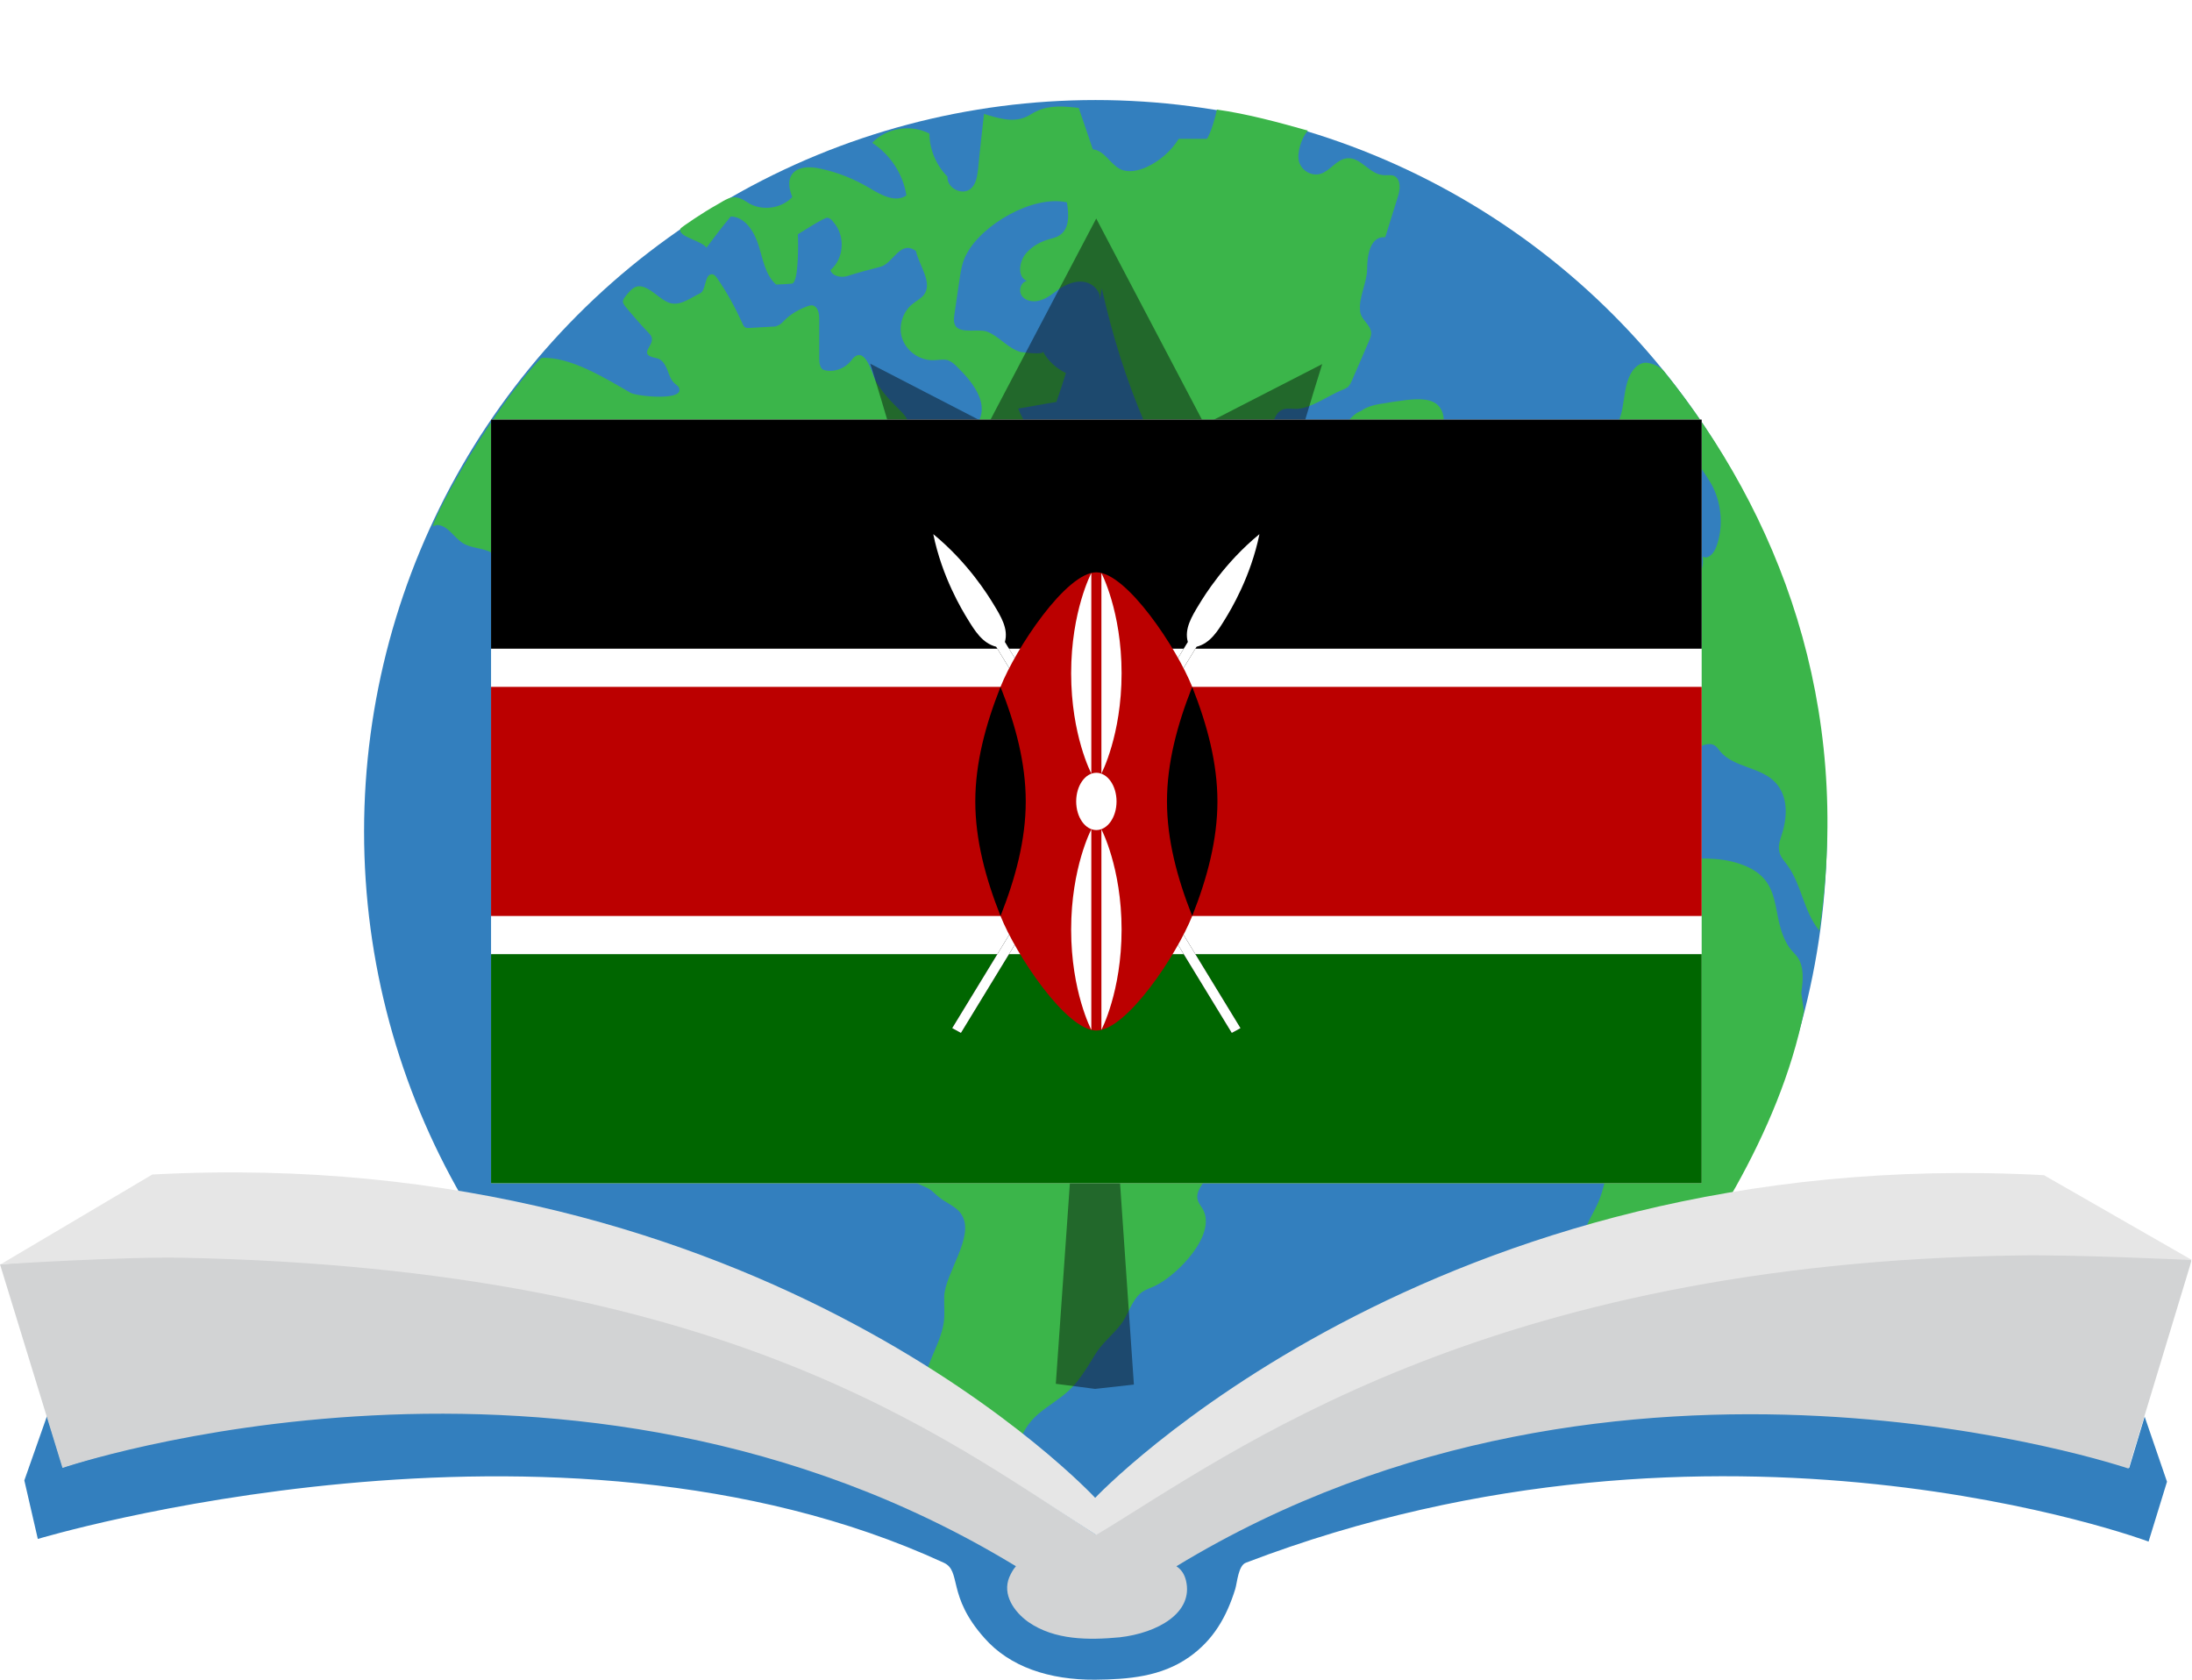 <?xml version="1.0" encoding="UTF-8" standalone="no"?>
<svg
   xmlns:dc="http://purl.org/dc/elements/1.1/"
   xmlns:cc="http://creativecommons.org/ns#"
   xmlns:rdf="http://www.w3.org/1999/02/22-rdf-syntax-ns#"
   xmlns:svg="http://www.w3.org/2000/svg"
   xmlns="http://www.w3.org/2000/svg"
   xmlns:xlink="http://www.w3.org/1999/xlink"
   xmlns:sodipodi="http://sodipodi.sourceforge.net/DTD/sodipodi-0.dtd"
   xmlns:inkscape="http://www.inkscape.org/namespaces/inkscape"
   id="Storybooks_Kenya_Logo"
   viewBox="0 0 666.5 510.719"
   version="1.1"
   inkscape:version="0.48.4 r9939"
   width="100%"
   height="100%"
   sodipodi:docname="sbk_logo.svg">
  <sodipodi:namedview
     pagecolor="#ffffff"
     bordercolor="#666666"
     borderopacity="1"
     objecttolerance="10"
     gridtolerance="10"
     guidetolerance="10"
     inkscape:pageopacity="0"
     inkscape:pageshadow="2"
     inkscape:window-width="1920"
     inkscape:window-height="1145"
     id="namedview26"
     showgrid="false"
     inkscape:zoom="0.51921966"
     inkscape:cx="294.0399"
     inkscape:cy="201.01586"
     inkscape:window-x="1918"
     inkscape:window-y="-3"
     inkscape:window-maximized="1"
     inkscape:current-layer="Storybooks_Kenya_Logo"
     fit-margin-top="0"
     fit-margin-left="0"
     fit-margin-right="0"
     fit-margin-bottom="0" />
  <defs
     id="defs44">
    <filter
       id="filter1795"
       x="-0.231"
       width="1.462"
       y="-0.223"
       height="1.445"
       color-interpolation-filters="sRGB">
      <feGaussianBlur
         stdDeviation="27.684"
         id="feGaussianBlur1797" />
    </filter>
    <path
       transform="rotate(30)"
       stroke-miterlimit="10"
       d="M-1,55.426h2V-38C3,-40 3,-43 3,-46C3,-48 3,-56 0,-64.663C-3,-56 -3,-48 -3,-46C-3,-43 -3,-40 -1,-38z"
       id="spearshape" />
  </defs>
  <style
     id="style3">.st0{fill:#337FBE;} .st1{fill:#3BB54A;} .st2{fill:#FFFFFF;} .st3{fill:#D2D3D4;} .st4{fill:#E6E6E6;}</style>
  <g
     id="g5"
     transform="translate(-43,-52.482)" />
  <g
     id="g3036"
     transform="translate(-43,-52.482)">
    <g
       id="Globe"
       transform="translate(7.1451393e-6,0)">
      <circle
         id="circle8"
         r="222.4"
         cy="305.3"
         cx="376.1"
         class="st0"
         d="m 598.5,305.3 c 0,122.828 -99.572,222.4 -222.4,222.4 -122.828,0 -222.4,-99.572 -222.4,-222.4 0,-122.828 99.572,-222.4 222.4,-222.4 122.828,0 222.4,99.572 222.4,222.4 z"
         sodipodi:cx="376.10001"
         sodipodi:cy="305.29999"
         sodipodi:rx="222.39999"
         sodipodi:ry="222.39999"
         style="fill:#337fbe" />
      <g
         id="g10">
        <path
           id="path12"
           d="m 175.8,212.1 c 3.3,0 5.1,3.7 7.9,5.5 2.7,1.7 6.2,1.4 8.9,3 1.3,0.8 2.3,2 3.8,2.4 0.8,2.5 -3.3,4.6 -2.5,7.1 0.4,1.3 1.9,1.9 2,3.2 0,0.5 -0.3,1.1 -0.1,1.7 0.3,1.4 2.3,1.7 2.8,3 0.3,0.8 -0.1,1.7 0.1,2.4 0.3,0.6 0.8,1 1.3,1.4 2.4,1.7 5,3 7.7,4.1 0.8,0.3 1.6,0.6 2.3,1.1 5.8,4.6 0,16.2 -1,21.5 -2.3,11.7 2.7,17.2 9.2,25.2 1.7,2 2.7,4.4 4.2,6.5 5.7,7.7 14.6,14.4 21.1,21.8 0.8,0.9 1.6,1.8 2.2,2.9 0.7,1.4 0.9,3.1 1.6,4.5 1.3,2.5 4,3.9 6.6,5.2 6,2.9 12.1,5.9 18.1,8.8 6.7,3.2 12.7,2 19.3,4.2 10,3.6 20.3,7.2 28.5,14.2 3.4,2.9 2.8,8.3 2.8,12.7 0,0.9 0,1.9 -0.5,2.8 -0.4,0.5 -0.8,0.9 -1.3,1.3 -1.1,0.9 -2.3,1.7 -3.3,2.5 -0.3,0.1 -0.5,0.4 -0.8,0.5 -1.1,1.1 -1.4,3 -0.6,4.4 -1.5,0.3 -2,2 -2.3,3.4 -0.4,2.3 -0.5,4.7 -0.6,7.1 -0.1,1.8 0,3.7 1.3,5 0.6,0.5 1.4,0.9 1.8,1.7 0.4,0.6 0.4,1.4 0.5,2.2 0.4,2.7 2.2,5.2 4.6,6.6 1.5,0.9 3.2,1.3 4.6,2.3 0.8,0.6 1.5,1.4 2.3,2 2.3,2 5.7,3 7.2,5.7 3.9,6.5 -5.2,17.7 -5.4,24.7 -0.1,2.9 0.3,5.9 -0.3,8.8 -1,5.1 -3.9,9.6 -5.2,14.6 -1.2,4.4 -4.4,10.4 -4.8,14.9 3,1.7 5.6,4.2 7.2,7.2 0.5,0.9 0.9,1.9 0.9,3 0,0.8 -0.4,1.5 -0.6,2.3 -1.9,5.1 -2.9,10.5 -3,16 0,0.6 0,1.3 0.3,1.9 0.3,0.5 0.6,1 1.1,1.4 3.7,3.4 8.5,5.7 13.6,6.5 1,-3.7 0.4,-7.5 0.8,-11.3 0.4,-4.8 2.2,-9.4 5.1,-13.3 0.1,-0.3 0.4,-0.5 0.6,-0.6 0.3,-0.1 0.6,-0.1 1,-0.1 1.9,-0.1 3.4,-1.4 4.4,-3 1,-1.5 1.5,-3.4 2.2,-5.1 3.3,-9 11.3,-10.1 17,-17.2 2,-2.5 3.7,-5.3 5.4,-8.1 2.2,-3.7 5.4,-6.1 7.9,-9.3 2.3,-2.9 3.3,-7.3 6.2,-9.7 1.3,-1.1 3.1,-1.5 4.6,-2.3 6.5,-3.2 18.8,-15.6 14.1,-23.4 -0.6,-0.9 -1.3,-1.8 -1.5,-2.9 -0.3,-1.5 0.5,-3.1 1.4,-4.4 2.6,-3.7 18.5,-21 8.9,-25.6 -1.7,-0.8 -3.6,-0.7 -5.4,-1.2 -5.1,-1.4 -7.8,-6.7 -12.5,-8.7 -5.4,-2.4 -12.1,-0.4 -16.2,-5.8 -1,-1.4 -1.7,-3 -2.6,-4.4 -1,-1.7 -2.4,-3.2 -3.8,-4.7 -2,-2.1 -3.9,-4.2 -5.9,-6.3 -0.5,-0.5 -1,-1 -1.6,-1.3 -3.1,-1.1 -9.7,1.3 -14.1,0.2 -0.3,1.4 -1.9,1.9 -3.3,2 -2.5,0.4 -5.7,0.5 -7.4,-1.4 -1,-1.1 -1.3,-2.7 -2,-3.9 -2,-3.7 -7.2,-5 -9,-8.9 -1,-0.8 -2.5,0 -3.3,1 -0.8,1 -0.9,2.4 -1.4,3.6 -1.3,3 -4.6,4.7 -6.2,7.5 -2.2,-1 -5.1,-2.7 -5.7,-5.1 -0.3,-0.8 -0.3,-1.7 -0.6,-2.3 -0.5,-1 -1.7,-1.4 -2.8,-1.8 -1.5,-0.6 -3,-1.4 -4.4,-2.2 -2.4,-1.4 -4.8,-3.4 -5.3,-6.2 -0.3,-1.7 0.1,-3.3 0.5,-5 0.3,-1 0.5,-1.9 0.8,-2.9 0.1,-0.5 0.3,-1.1 0.1,-1.7 -0.4,-1.3 -2.3,-1.3 -3.4,-0.5 -1.1,0.8 -1.9,1.9 -3.2,2.5 -1.1,0.5 -2.4,0.4 -3.6,1 -1.3,0.6 -1.9,2 -3.2,2.7 -2.7,1.2 -8.4,-1.3 -11,-2 -2.1,-0.5 -4.2,-1.5 -5.2,-3.3 -2.1,-3.6 -2,-13.2 1.3,-16 4.4,-3.8 3.1,-8.2 10.7,-7.6 3.6,0.3 7.1,0.8 10.7,1.5 2.7,0.5 6.8,-0.1 9.1,0.7 1.4,0.4 2.3,1.9 2.7,3.3 0.4,1.4 0.6,2.9 1.4,4.2 0.4,0.6 0.9,1.1 1.1,1.8 0.5,1.1 0.5,2.4 0.5,3.6 -0.1,3.2 -0.1,6.6 2,8.9 -0.1,-0.8 0.6,-1.4 1.4,-1.8 0.8,-0.3 1.7,-0.5 2,-1.1 0.4,-0.6 0.3,-1.4 0.1,-2 -0.8,-4.4 -1.4,-9 -1.8,-13.5 -0.1,-1.1 -0.3,-2.3 0,-3.3 0.1,-0.8 0.4,-1.4 0.8,-2 1.7,-3.6 4.4,-6.5 5.7,-10.3 1,-3 1.1,-6.9 3.9,-8.6 -0.4,-1.3 1.1,-2.8 2.4,-3 1.3,-0.3 2.7,0 3.9,-0.4 1.2,-0.4 2.3,-1.3 3.3,-2.2 3.3,-2.8 7,-5 10.7,-7.1 1.3,-0.8 2.5,-1.5 3.9,-1.9 1.8,-0.5 3.9,-0.9 4.7,-2.5 0.8,-1.5 0,-3.7 1.4,-4.7 0.8,-0.6 2.4,-0.9 2.2,-1.9 -0.1,-0.4 -0.4,-0.5 -0.6,-0.8 -1.7,-1.3 -3.4,-2.5 -5.5,-2.5 -0.9,0 -1.7,0.3 -2.5,0.3 -2.3,0 -4.1,-2.2 -5.3,-4.1 -0.1,-0.3 -0.4,-0.5 -0.4,-0.8 0,-0.4 0.1,-0.6 0.4,-1 1.4,-2.3 2.9,-4.7 4.3,-7 0.3,-0.5 0.6,-1 1,-1.3 1,-0.9 2.4,-0.8 3.7,-0.5 1.3,0.4 2.4,1 3.7,1.4 1.8,0.5 3.7,0.3 5.6,0.3 0.6,0 1.3,0 1.9,0.3 1.1,0.4 2,1.3 3,1.8 1,0.5 2.5,0.8 3.3,-0.3 0.8,-1 0.3,-2.8 1.4,-3.4 -1,-3.7 0.3,-8.3 2.8,-11.1 0.4,-0.5 0.9,-0.9 1.1,-1.5 0.1,-0.4 0.1,-0.9 0.1,-1.4 0,-2.2 -0.5,-4.8 -2.5,-5.5 -2.3,-0.8 -5.6,1.3 -8.1,1.3 -3.1,0 -7,-1.6 -10.1,-2.2 -0.4,-0.1 -0.9,-0.2 -1.2,-0.5 -0.3,-0.3 -0.5,-0.7 -0.6,-1.1 -0.9,-2.7 -3.2,-13.4 -5.9,-14.8 -1.3,-0.6 -6.6,-0.8 -8.3,-1 -1.1,-0.1 -2.4,0.5 -2.5,1.6 -0.1,0.4 0,0.8 0,1.3 -0.1,0.9 -1,1.7 -1.9,1.6 -1.1,-0.1 -1.8,-1.1 -2.4,-1.9 -3.2,-4.8 -6.3,-9.7 -9.6,-14.4 -0.3,-0.4 -0.6,-0.8 -1,-1 -0.4,-0.1 -0.9,-0.1 -1.3,-0.1 -2.3,0 -5.1,0.4 -5.8,2.5 -0.3,0.9 -0.6,2.2 -1.5,1.9 -0.4,6.4 3.7,13.6 4.4,20.1 0.1,0.8 0.1,1.7 -0.2,2.4 -0.3,0.6 -1,1.1 -1.5,1.6 -2.4,2.3 -4.5,12 -7.3,12.9 -0.7,0.2 -1.4,0 -2.1,-0.2 -1.8,-0.6 -3.6,-1.2 -4.8,-2.7 -0.9,-1.1 -1.4,-2.6 -2.2,-3.8 -1.4,-2.2 -3.9,-3.4 -6.2,-4.7 -3.6,-2 -12.1,-7 -13.5,-11.1 -1.2,-3.6 2.2,-6 3.3,-9.6 1.2,-4.4 1.5,-6.7 6.4,-8.4 7,-2.3 14.7,-6.2 22.1,-7.1 2.2,-0.3 4.7,-1 5.7,-3 1.1,-2.3 -0.3,-5 -2,-6.7 -2.9,-2.9 -6,-5.9 -8,-9.6 -0.9,-1.6 -2.9,-10.2 -6.5,-7.1 -0.4,0.3 -0.5,0.6 -0.8,0.9 -1.9,2.5 -5.2,3.8 -8.3,3 -1.3,-0.3 -1.5,-2.2 -1.5,-3.3 v -12.2 c 0,-1.8 -0.4,-3.9 -2.2,-4.2 -0.5,0 -0.9,0.1 -1.4,0.3 -2.5,0.9 -5,2.3 -6.9,4.2 -0.6,0.6 -1.3,1.4 -2.2,1.7 -0.5,0.3 -1.1,0.3 -1.7,0.3 -2.3,0.1 -4.6,0.3 -6.9,0.4 -0.4,0 -0.8,0 -1.1,-0.1 -0.5,-0.3 -0.8,-0.8 -1,-1.4 -2.2,-4.8 -4.7,-9.4 -7.7,-13.7 -0.4,-0.6 -1,-1.3 -1.8,-1.1 -2,0.3 -1.5,5 -3.4,5.8 -3,1.4 -6.4,4.3 -9.9,2.6 -1.9,-0.9 -3.4,-2.4 -5.1,-3.5 -3.9,-2.5 -5.4,-1.1 -7.8,2 -0.3,0.4 -0.6,0.9 -0.6,1.4 0,0.5 0.4,0.9 0.6,1.3 2.4,2.9 4.8,5.7 7.5,8.5 3,3.2 -4.7,6.1 2.2,7.4 1.6,0.3 2.6,2 3.2,3.5 0.6,1.6 1.1,3.3 2.4,4.3 0.3,0.3 0.7,0.5 1,0.9 2.7,4.5 -12.8,2.9 -14.6,1.8 -7.3,-4.2 -18.3,-11.1 -27.1,-10.6 -14.6,15 -32,46.6 -33,51.2"
           class="st1"
           inkscape:connector-curvature="0"
           style="fill:#3bb54a" />
        <path
           id="path14"
           d="m 331.5,322.9 h -5 c 0.5,1.9 2.7,2.8 3.8,4.3 0.8,0.9 1,2.2 1.9,2.9 1.3,1.3 3.3,1.4 5.1,1.1 1.8,-0.4 3.6,-1.1 5.3,-1.3 1.1,-0.1 2.3,0.1 3.4,0 1,-0.1 2,-0.4 3,-0.6 0.9,-0.3 2,-1 1.8,-1.9 -0.1,-0.5 -0.6,-0.6 -1,-0.9 -1.4,-0.6 -2.9,-1.3 -4.6,-1.5 -0.8,-0.1 -1.5,0 -2.2,-0.3 -1.7,-0.6 -2.4,-2.5 -3.9,-3.4 -1.4,-0.8 -3.2,-0.4 -4.8,0.1 -1.1,0.3 -2.3,0.6 -3,1.4"
           class="st1"
           inkscape:connector-curvature="0"
           style="fill:#3bb54a" />
        <path
           id="path16"
           d="m 590.7,354.4 c 0.5,-3.8 1,-8 -1.3,-11.1 -0.8,-1 -1.7,-1.8 -2.4,-2.8 -6.3,-9.5 -0.7,-20.6 -15.1,-25.4 -6.5,-2.2 -13.6,-1.6 -20.5,-1.2 -2.1,0.1 -4.3,0.2 -6.2,-0.7 -6.1,-2.9 -4.2,-12.3 -7.9,-17.9 -4,-6 -12.8,-5.8 -20,-4.8 -8.7,1.2 -17.4,2.3 -26.2,3.5 -2.5,0.3 -5,0.7 -7.2,1.7 -5,2.4 -7.6,7.7 -9.9,12.7 -8.5,18.5 -17,40.2 -8,58.4 2.5,5 7.9,9.9 13.1,7.8 3.2,-1.3 4.9,-4.8 7.7,-6.8 4.9,-3.7 12.2,-2.3 17.5,0.9 5.3,3.1 9.8,7.7 15.4,10.4 4.1,1.9 9,3.1 11.1,7.1 1.1,2 1.1,4.4 1.2,6.7 0.2,9.2 0.3,18.8 -3.9,27 -2.2,4.3 -5.5,9.4 -2.9,13.4 1,1.5 2.7,2.5 4.1,3.6 6.5,5.4 6.3,15.3 5.5,23.8 0.4,-4.6 15.3,-16.7 18.5,-21 6.5,-8.4 12.3,-17.2 17.5,-26.4 9.2,-16.5 17,-34.7 20.7,-53.3"
           class="st1"
           inkscape:connector-curvature="0"
           style="fill:#3bb54a" />
        <path
           id="path18"
           d="m 596,335.2 c -4.6,-5.7 -5.2,-13.7 -9.5,-19.6 -1,-1.4 -2.3,-2.7 -2.5,-4.4 -0.4,-1.7 0.3,-3.4 0.8,-5.1 1.7,-5.2 1.9,-11.4 -1.8,-15.5 -4.4,-5 -12.8,-4.6 -17,-9.7 -0.5,-0.6 -1,-1.4 -1.7,-1.8 -1.8,-1 -3.8,0.1 -5.7,1 -3.8,1.8 -8.3,2.3 -12.3,1.3 1.1,-2.2 0.9,-5 -0.5,-6.9 -1.5,-1.9 -4.1,-2.9 -6.5,-2.4 -2.8,0.6 -5.2,3.2 -8.1,3.2 -1.5,0 -2.8,-0.8 -4.3,-1 -2.9,-0.6 -6,0.1 -8.8,0.9 -2.3,0.6 -4.6,1.3 -6.5,2.5 -1.9,1.4 -3.4,3.6 -3.2,5.8 -2.4,-0.8 -5.3,0.1 -6.9,2.2 -1.8,0.5 -3.6,1 -5.3,1.4 -4.3,1.1 -9.8,2 -12.7,-1.3 -1.1,-1.3 -1.7,-3 -2.2,-4.8 -0.9,-3 -1.8,-6.1 -2.7,-9.3 -0.9,-2.9 -1.3,-6.9 1.4,-8.1 1,-0.5 2.3,-0.4 3.6,-0.5 2.9,-0.4 5.5,-2.3 6.6,-5 0.6,0 1.3,-0.1 1.9,-0.1 1.1,-5.1 -3.8,-10.5 -1.4,-15.1 2.2,0.6 4.3,-0.8 5.8,-2.4 1.5,-1.7 3,-3.4 5.3,-3.8 1.9,-0.3 3.8,0.5 5.6,-0.1 1.5,-0.5 2.4,-2 3.8,-2.7 2.3,-1.1 5.1,0.1 7,1.9 1.9,1.8 3.4,3.9 5.7,5.2 2.2,1.1 5,1.4 7.2,0.4 0.8,-0.3 1.4,-0.8 1.9,-1.4 0.4,-0.6 0.5,-1.5 0.5,-2.3 0.3,-3.6 0.4,-7.6 -2.3,-10 -0.9,-0.9 -2.2,-1.4 -3.2,-2.3 -1.3,-1 -2.3,-2.3 -3.3,-3.6 -0.9,-1.1 -1.8,-2.5 -1.5,-3.9 0.4,-1.5 2.3,-2.3 3.8,-2.3 1.5,0 3.3,0.4 4.8,0 0.3,-0.8 0.6,-1.4 0.9,-2.2 2.9,0.3 6.4,0.1 9.1,-0.6 2.5,-0.6 5.1,-2 7.6,-1.3 2.5,0.9 3.8,3.7 4.4,6.4 0.5,2.7 0.8,5.6 2.5,7.6 0.5,0.6 1.3,1.3 2.2,1.3 2.2,0 2.5,-3 2.2,-5.1 1.7,1 3.4,-1 4.1,-2.8 2.2,-5.8 1.8,-12.7 -1,-18.4 -2.7,-5.2 -7.4,-9.7 -7.9,-15.5 -3.6,3.6 -6.2,8 -7.6,12.8 -0.8,2.8 -1.4,6 -3.7,7.7 -1,0.8 -2.2,1.1 -3.3,1.5 -6.1,1.9 -12.4,3.2 -18.9,3.7 -2.5,0.3 -5.5,0.1 -7.2,-1.7 -2.4,-2.4 -1.5,-6.7 0.5,-9.4 2,-2.7 5,-5 6.6,-7.9 0.6,-1.1 1.1,-2.4 2,-3.4 1.9,-2 5,-2.2 7.4,-3.6 2.9,-1.8 4.2,-5.3 4.7,-8.6 0.6,-3.3 0.8,-6.9 2.4,-9.9 1,-1.9 2.9,-3.7 5.1,-3.4 1.9,0.3 3.7,1.1 5,2.5 34.9,43.2 57.5,101.1 47.3,170.2"
           class="st1"
           inkscape:connector-curvature="0"
           style="fill:#3bb54a" />
        <path
           id="path20"
           d="m 492.5,212.3 c -1.7,0.3 -2.4,2.2 -2.3,3.8 0.1,1.7 0.9,3.2 0.9,4.8 0,1.3 -0.4,2.5 -0.9,3.8 -1.4,3.6 -3.7,6.7 -6.5,9.3 -1.5,1.4 -3.4,2.8 -3.8,4.8 v 0.8 c 0.3,0.8 1.3,1 2.2,1 1.8,0.1 3.6,0.3 5.1,-0.4 2.4,-1 3.9,-3.6 6.5,-4.4 1.1,-0.4 2.3,-0.5 3.4,-0.8 4.6,-1.1 7.6,-6.6 6.1,-11.1 -0.9,-2.8 -3.3,-5 -4.1,-7.9 -0.5,-1.8 -0.5,-3.8 -2,-5 -0.8,-0.5 -2.2,-1 -2,-1.9 -0.9,-0.3 -1.9,0.4 -2,1.3"
           class="st1"
           inkscape:connector-curvature="0"
           style="fill:#3bb54a" />
        <path
           id="path22"
           d="m 458.3,177.2 c -2.8,0 -4.7,2.5 -6.5,4.6 -1.8,2 -4.2,4.3 -6.9,3.7 3.7,4.7 7.4,9.3 11.2,14 0.5,0.5 0.9,1.1 1.7,1.4 0.5,0.3 1.1,0.3 1.8,0.3 h 3.9 c 1.5,0 3.2,0 4.6,-0.6 3.4,-1.5 4.4,-6 7.2,-8.4 1.4,-1.3 3.3,-1.9 4.6,-3.4 1.1,-1.4 1.5,-3.3 1.8,-5.1 0.4,-2.4 0.6,-5.2 -0.8,-7.2 -2,-3 -6.5,-2.8 -10.2,-2.4 -2,0.3 -4.1,0.5 -6.1,0.9 -2.9,0.4 -6,0.9 -8.1,2.7"
           class="st1"
           inkscape:connector-curvature="0"
           style="fill:#3bb54a" />
        <path
           id="path24"
           d="m 378,140.1 c 3.3,14.6 7.3,27.5 13.2,41.3 0.9,2.3 1.4,4.7 2.2,7.1 3.4,10.7 14.5,18.5 25.7,18.2 -0.1,-6 0.5,-11.9 1.8,-17.8 0.3,-1 0.5,-2.2 1.4,-2.8 1.3,-0.9 3.2,-0.4 4.7,-0.9 3.2,-1.3 2.7,-6.7 5.8,-8.1 1.3,-0.6 2.8,-0.3 4.3,-0.3 4.4,0 10,-4.2 14.1,-5.8 0.6,-0.2 1.1,-0.5 1.6,-0.8 0.6,-0.6 1,-1.4 1.3,-2.1 1.7,-3.9 3.4,-7.8 5.1,-11.8 0.4,-0.9 0.8,-1.9 0.7,-2.8 -0.3,-2.4 -2.9,-3.7 -3.3,-6.1 -0.7,-4.2 2.1,-8.9 2.1,-13.3 0,-3.4 0.7,-9.9 5.5,-9.5 1.3,-4.1 2.5,-8.1 3.8,-12.2 0.8,-2.3 1,-5.3 -1,-6.4 -1.1,-0.5 -2.4,-0.1 -3.6,-0.3 -4.1,-0.4 -6.7,-5.5 -10.8,-5.1 -3.2,0.3 -5.1,3.8 -8,4.7 -2.7,0.9 -5.8,-0.9 -6.6,-3.6 -0.8,-2.7 0.8,-7.5 2.7,-9.5 -8.9,-2.5 -18.4,-5.1 -27.7,-6.4 -0.4,2.3 -1.8,7 -3,8.9 h -8.6 c -2.3,3.7 -5.7,6.7 -9.8,8.6 -2.5,1.1 -5.5,1.8 -8,0.6 -3,-1.5 -4.8,-5.7 -8.3,-6 -1.4,-4.2 -2.9,-8.4 -4.3,-12.6 -4.2,-0.5 -8.8,-0.9 -12.6,0.9 -1.3,0.5 -2.3,1.4 -3.6,1.9 -3.9,1.7 -8.5,0.3 -12.6,-1 -0.6,5.6 -1.3,11.2 -1.8,16.8 -0.3,2.3 -0.6,4.7 -2.4,6.1 -2.7,2 -7.2,-0.5 -6.9,-3.8 -3.4,-3.4 -5.5,-8.3 -5.5,-13.1 -5.6,-2.9 -13,-1.8 -17.4,2.8 5.5,3.6 9.4,9.5 10.4,16 -3.3,2.3 -7.7,-0.1 -11.3,-2.3 -4.6,-2.7 -9.5,-4.7 -14.7,-5.8 -3.3,-0.8 -7.5,-0.8 -9.1,2.2 -1,1.9 -0.4,4.3 0.4,6.4 -3.2,3.4 -8.8,4.3 -13,2 -1.3,-0.8 -2.5,-1.7 -4.1,-1.9 -2.2,-0.3 -4.2,1.4 -6.1,2.4 -3.3,1.8 -10.5,6.6 -10.8,7.1 -1,2.5 6.5,3.6 7.9,5.8 2.4,-3.2 4.8,-6.4 7.4,-9.5 4.4,0.1 7.2,4.7 8.5,8.9 1.3,4.2 2,8.9 5.3,11.8 1.7,-0.1 3.2,-0.1 4.8,-0.3 2.2,-0.2 1.9,-13.7 1.8,-15 0,0.1 8.2,-5.3 9,-5 0.8,0.1 1.3,0.6 1.8,1.3 3.7,4.1 3.3,11.1 -0.9,14.6 0.6,1.9 3.3,2.4 5.2,1.8 3.4,-1.1 6.5,-1.9 10,-2.8 3.9,-1 6,-8.3 10.8,-4.8 1.1,4.7 5.3,9.8 2.3,13.5 -0.9,1 -2.2,1.7 -3.2,2.5 -3.2,2.4 -4.6,7.1 -3.2,10.8 1.4,3.8 5.3,6.5 9.4,6.4 1.5,0 3,-0.4 4.4,0 1.1,0.4 2.2,1.3 3,2.2 4.4,4.3 9.3,10.5 6.5,16.1 3.3,2.7 5.5,6.6 9,9 3.6,2.4 9.5,2.3 10.9,-1.8 -3.6,-2.8 -6.4,-6.6 -8,-10.8 3.8,-0.6 7.7,-1.4 11.6,-2 1,-2.9 2,-5.8 2.9,-8.8 -2.9,-1.4 -5.5,-3.7 -7,-6.6 0.6,1.2 -6.1,0.3 -6.8,0.2 -4,-1.2 -6.5,-4.8 -10.2,-6.2 -2.6,-0.9 -7.6,0.6 -9.4,-1.5 -0.8,-1 -0.7,-2.4 -0.5,-3.7 0.5,-3.4 1,-6.8 1.5,-10.3 0.4,-2.7 0.8,-5.5 2.1,-7.9 4.7,-9.2 20.4,-18.2 30.6,-15.9 0.6,3.6 0.9,8 -2.2,10 -1.1,0.8 -2.7,1 -4.1,1.5 -2.4,0.8 -4.6,2.2 -6.2,4.1 -2,2.4 -2.7,7.1 0.4,8.3 -2,0.3 -2.8,3.2 -1.4,4.8 1.3,1.5 3.8,1.7 5.7,1 1.9,-0.6 3.6,-2 5.2,-3.2 2.3,-1.5 5.1,-2.8 7.9,-2.3 2.8,0.5 5.2,3 4.7,5.8"
           class="st1"
           inkscape:connector-curvature="0"
           style="fill:#3bb54a" />
      </g>
    </g>
    <g
       style="fill:#000000;fill-opacity:0.422;filter:url(#filter1795)"
       id="g33-3"
       transform="translate(7.1451393e-6,0)">
      <path
         style="fill:#000000;fill-opacity:0.422"
         id="path35-6"
         d="m 547.744,301.324 c 0,0 -46.166,4.294 -7.396,-65.493 0,0 -64.06,22.786 -64.06,-20.04 0,0 -89.59,133.61 -31.256,-52.61 l -35.788,18.373 -32.925,-62.63 -32.926,62.63 -35.788,-18.49 c 58.096,186.336 -31.493,52.608 -31.493,52.608 0,42.708 -64.06,19.803 -64.06,19.803 38.77,69.906 -7.397,65.493 -7.397,65.493 135.637,65.61 74.558,103.904 74.558,103.904 l 90.902,-18.37 -6.084,86.726 11.93,1.55 11.81,-1.312 -5.965,-86.726 90.902,18.49 c 0.476,-0.238 -60.722,-38.532 75.034,-103.904 z"
         class="st2"
         inkscape:connector-curvature="0" />
    </g>
    <g
       id="Book"
       transform="translate(7.1451393e-6,0)">
      <path
         id="path38"
         d="m 695.1,483.2 -4.7,15.6 c -42.4,-14 -172,-42.9 -298.3,28.8 -5.6,3.2 -10.8,7 -16.1,11.1 -5.2,-3.9 -10.5,-7.9 -16,-11.1 -126.9,-71.9 -255.8,-42.2 -297.9,-29 l -4.8,-15.6 -6.9,19.6 4.1,17.8 c 0,0 157,-47.3 275.4,7.2 5.6,2.5 0.9,10 12.4,22.9 7.7,8.8 19.8,12.8 33.7,12.7 10.1,-0.1 20.1,-0.9 28.6,-6.9 7.4,-5.2 11.4,-12.3 14,-20.7 0.6,-2 0.9,-7.2 3.3,-8 144.2,-55.1 274.4,-6.4 274.4,-6.4 l 5.6,-18.2 -6.8,-19.8 z"
         class="st0"
         inkscape:connector-curvature="0"
         style="fill:#337fbe" />
      <path
         d="M 708.9,435.4 C 522.6,424.1 435.5,481.6 376.2,519.1 327.3,487.2 263.8,437 96.4,434.6 c -17,-0.3 -34.7,0.8 -53.4,2.3 l 19,61.9 c 0,0 154.6,-52.5 289.9,29.9 -0.9,1 -1.5,2.2 -2,3.3 -2.2,5.3 1.4,10.5 5.7,13.6 8,5.6 18.4,5.6 27.9,4.7 11.4,-1.3 22.5,-7.4 20.1,-17.3 -0.5,-1.9 -1.3,-3.2 -2.9,-4.3 C 536,446.5 690.2,499 690.2,499 l 18.7,-61.7 0.4,-1.5 -0.4,-0.4 z"
         class="st3"
         id="Middle_Book"
         inkscape:connector-curvature="0"
         style="fill:#d2d3d4" />
      <path
         d="M 664.5,409.8 C 478,399.7 376,507.9 376,507.9 c 0,0 -100.2,-108.3 -286.7,-98.3 l -46.1,27.3 c 0,0 38.2,-2.4 55.3,-2 165.1,3.3 230.7,54 277.8,84.3 41.3,-24.9 117.6,-82.7 280.5,-85 17,-0.3 52.7,1.4 52.7,1.4 l -45,-25.8 z"
         class="st4"
         id="Top_Book"
         inkscape:connector-curvature="0"
         style="fill:#e6e6e6" />
    </g>
    <g
       transform="matrix(0.409,0,0,0.387,192.31,180.056)"
       id="g3019">
      <rect
         width="900"
         height="600"
         id="rect7"
         x="0"
         y="0"
         style="fill:#ffffff" />
      <rect
         width="900"
         height="180"
         id="rect9"
         x="0"
         y="0"
         style="fill:#000000" />
      <rect
         width="900"
         height="180"
         y="210"
         id="rect11"
         x="0"
         style="fill:#bb0000" />
      <rect
         width="900"
         height="180"
         y="420"
         id="rect13"
         x="0"
         style="fill:#006600" />
      <g
         transform="matrix(3.75,0,0,3.75,450,300)"
         id="g15">
        <g
           id="spear">
          <use
             xlink:href="#spearshape"
             id="use18"
             style="fill:#000000"
             x="0"
             y="0"
             width="744.094"
             height="1052.362" />
          <use
             xlink:href="#spearshape"
             id="use20"
             style="fill:#ffffff"
             x="0"
             y="0"
             width="744.094"
             height="1052.362" />
        </g>
        <use
           xlink:href="#spear"
           transform="scale(-1,1)"
           id="use22"
           x="0"
           y="0"
           width="744.094"
           height="1052.362" />
        <path
           d="m -19,24 c 3,8 13,24 19,24 6,0 16,-16 19,-24 V -24 C 16,-32 6,-48 0,-48 c -6,0 -16,16 -19,24 z"
           id="path24-6"
           inkscape:connector-curvature="0"
           style="fill:#bb0000" />
        <path
           id="deco_r"
           d="m 19,24 c 3,-8 5,-16 5,-24 0,-8 -2,-16 -5,-24 -3,8 -5,16 -5,24 0,8 2,16 5,24 z"
           inkscape:connector-curvature="0"
           style="fill:#000000" />
        <use
           xlink:href="#deco_r"
           transform="scale(-1,1)"
           id="use27"
           x="0"
           y="0"
           width="744.094"
           height="1052.362" />
        <g
           id="g29"
           style="fill:#ffffff">
          <ellipse
             rx="4"
             ry="6"
             id="ellipse31"
             d="M 4,0 C 4,3.314 2.209,6 0,6 -2.209,6 -4,3.314 -4,0 c 0,-3.314 1.791,-6 4,-6 2.209,0 4,2.686 4,6 z"
             cx="0"
             cy="0"
             sodipodi:cx="0"
             sodipodi:cy="0"
             sodipodi:rx="4"
             sodipodi:ry="6" />
          <path
             id="deco_br"
             d="m 1,5.85 c 0,0 4,8 4,21 0,13 -4,21 -4,21 z"
             inkscape:connector-curvature="0" />
          <use
             xlink:href="#deco_br"
             transform="scale(-1,-1)"
             id="use34"
             x="0"
             y="0"
             width="744.094"
             height="1052.362" />
          <use
             xlink:href="#deco_br"
             transform="scale(-1,1)"
             id="use36"
             x="0"
             y="0"
             width="744.094"
             height="1052.362" />
          <use
             xlink:href="#deco_br"
             transform="scale(1,-1)"
             id="use38"
             x="0"
             y="0"
             width="744.094"
             height="1052.362" />
        </g>
      </g>
    </g>
  </g>
</svg>
